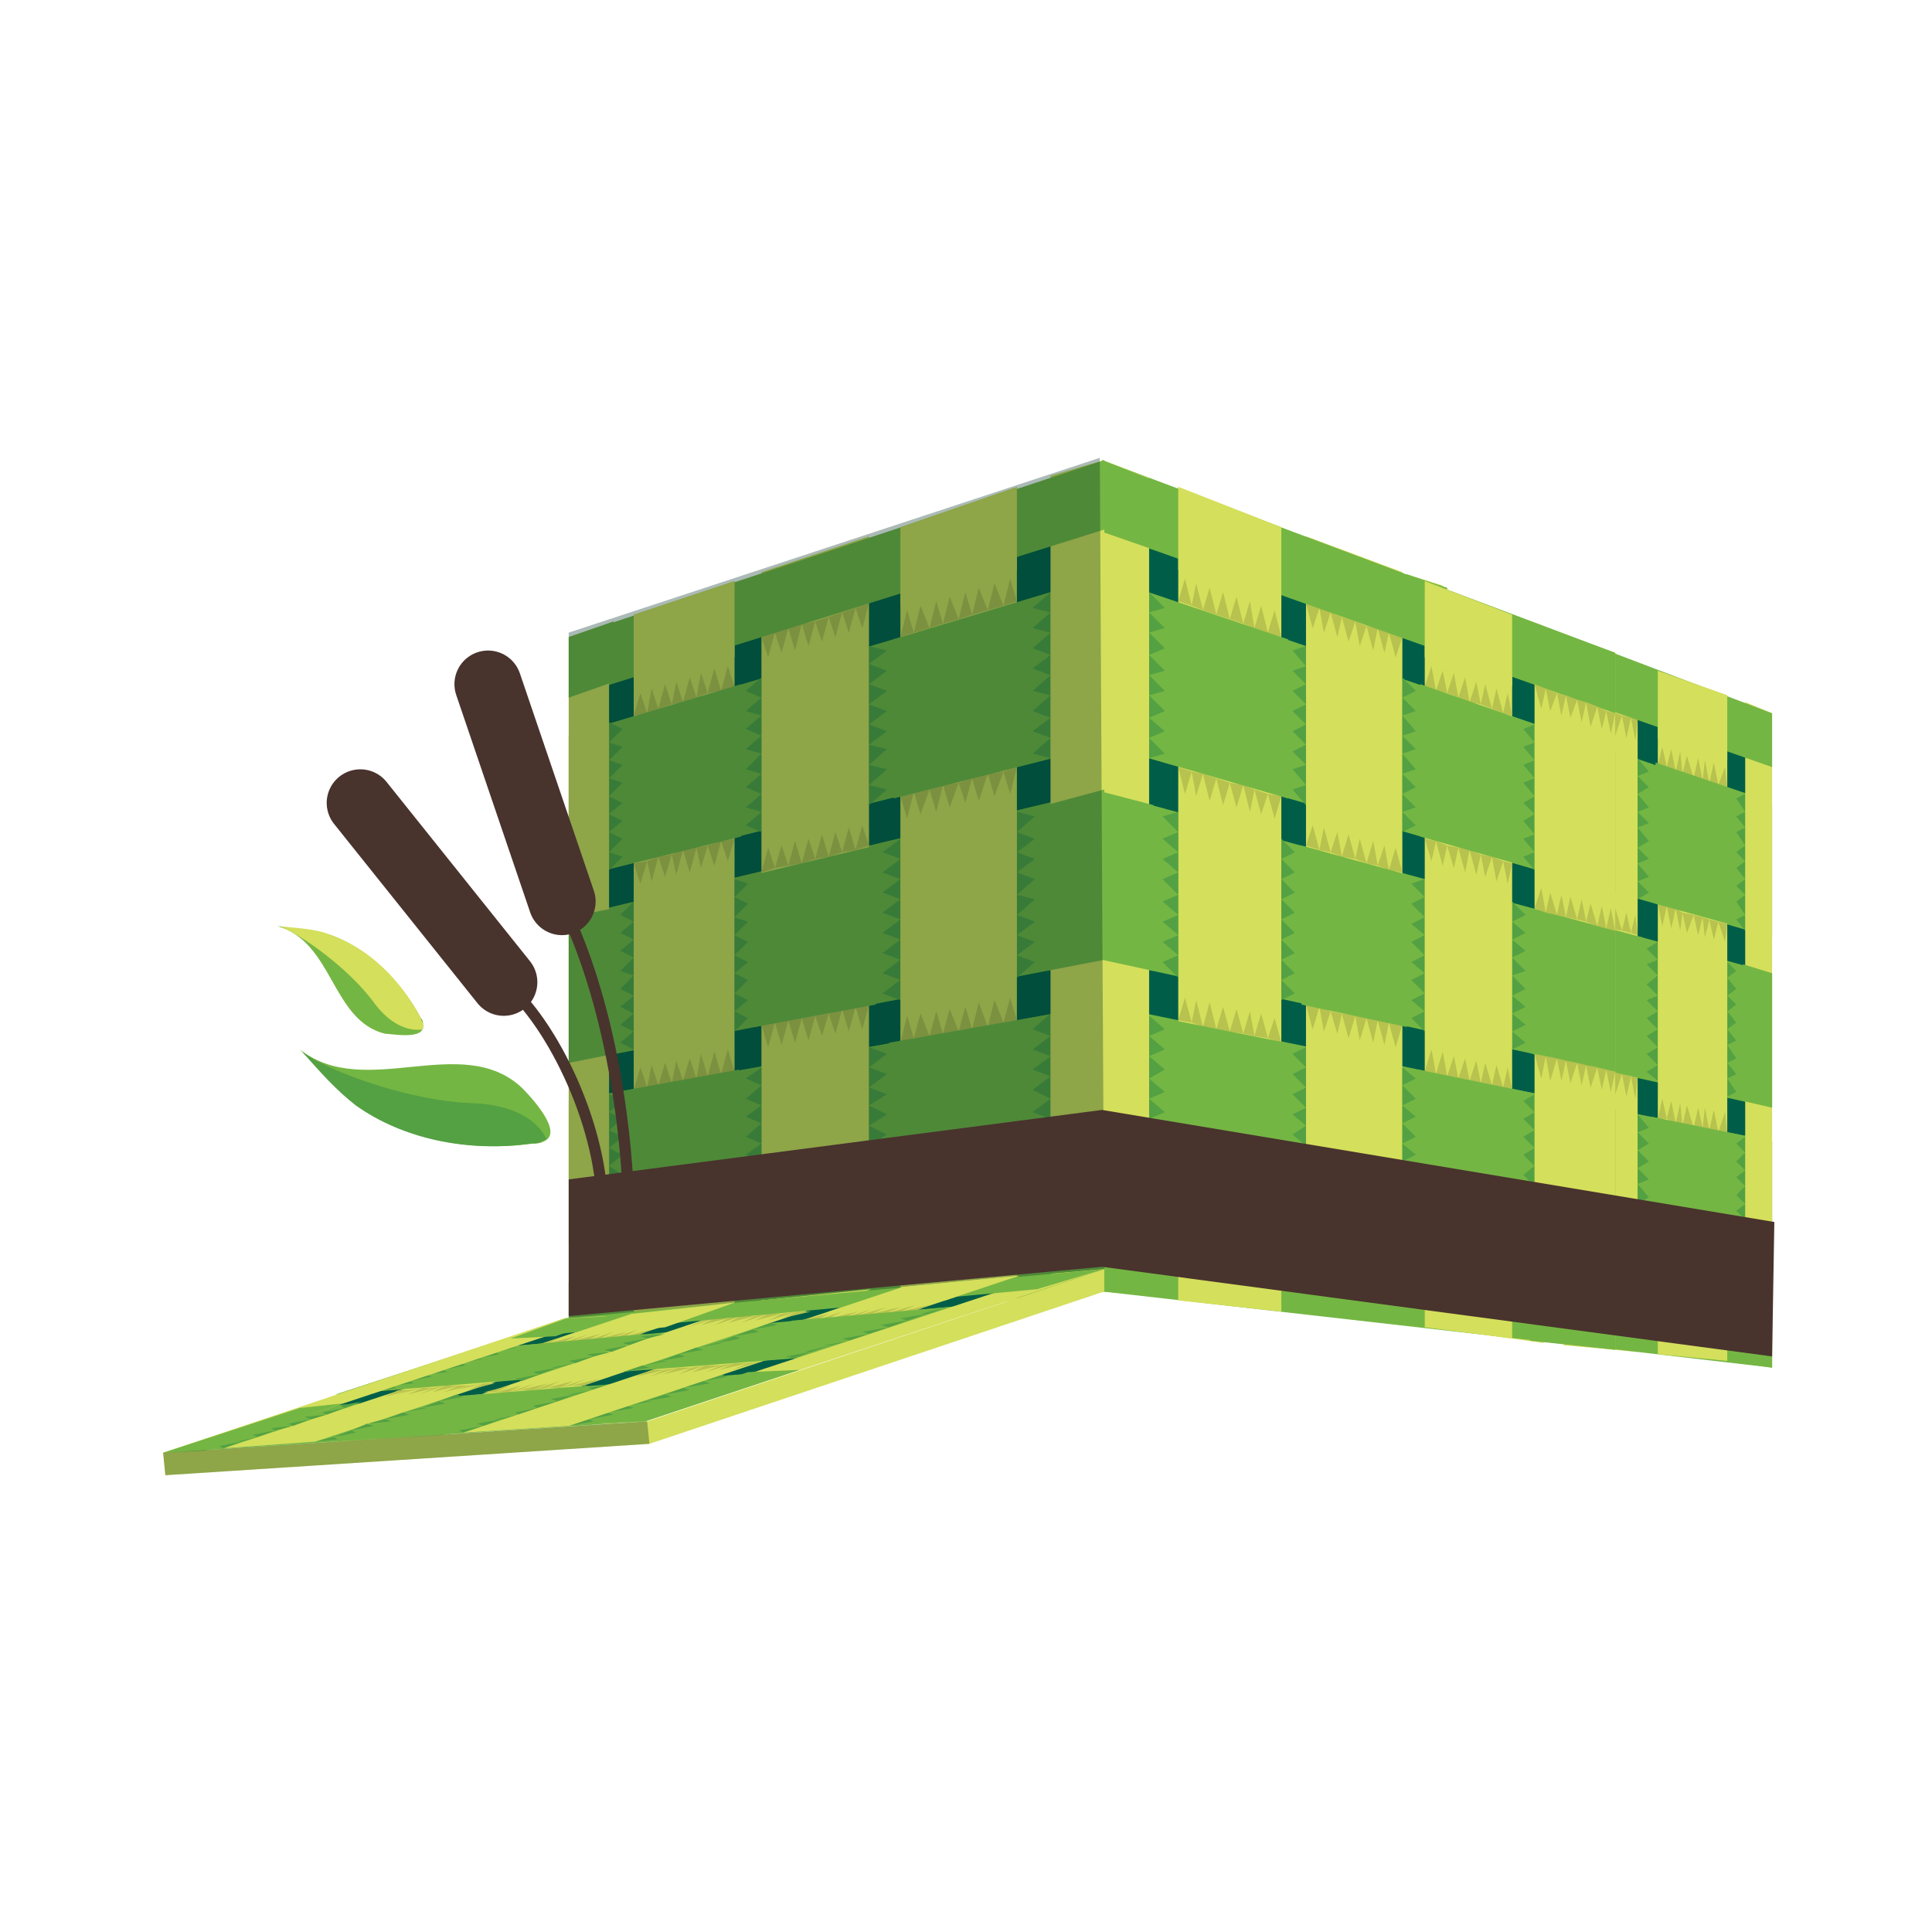 <svg enable-background="new 0 0 87.2 49.6" version="1.1" viewBox="0 0 192 192" xml:space="preserve" xmlns="http://www.w3.org/2000/svg" width="192" height="192"><g transform="rotate(0 3.14 2.18) translate(8.861 43.939) scale(2.227)"><style type="text/css"> .st0{fill:#74B643;} .st1{fill:#D4DF5B;} .st2{fill:#005E48;} .st3{fill:#B7C24F;} .st4{fill:#53A143;} .st5{opacity:0.33;fill:#002F24;enable-background:new ;} .st6{fill:none;stroke:#49332D;stroke-width:3;stroke-linecap:round;stroke-miterlimit:10;} .st7{fill:none;stroke:#49332D;stroke-width:0.5;stroke-linecap:round;stroke-miterlimit:10;} .st8{fill:#49332D;} .st9{fill:none;} </style><path class="st0" d="m10.8 22c1.6 0.6 3.1 2 4 3.7 0.1 0.1 0.1 0.2 0.1 0.3 0.1 0.7-1.4 0.4-1.7 0.4-2.4-0.6-2.3-4.1-4.8-4.8 0.9 0.1 1.7 0.2 2.4 0.4z"></path><path class="st1" d="m14.9 26c0-0.1-0.1-0.2-0.1-0.3-0.9-1.7-2.3-3.1-4-3.7-0.7-0.3-1.5-0.3-2.3-0.4 1 0.4 3.1 1.9 4.2 3.4s2.2 1.2 2.2 1.2"></path><polygon class="st2" points="74.6 13.5 74.6 40 59.8 38.1 59.8 8"></polygon><polygon class="st0" points="75.1 31.2 75.1 37.2 58.8 34.7 58.8 27.9"></polygon><polygon class="st0" points="75.1 16.2 75.1 22.1 58.8 17.4 58.8 10.6"></polygon><polygon class="st0" points="75.1 23.7 75.1 29.7 58.8 26.1 58.8 19.2"></polygon><polygon class="st1" points="65.8 8.6 69.1 9.9 69.1 40.6 65.8 40.3"></polygon><polygon class="st3" points="69 37.1 69.1 38 68.8 37.9"></polygon><polygon class="st3" points="68.6 37 68.8 37.9 68.4 37.8"></polygon><polygon class="st3" points="68.1 36.9 68.4 37.8 67.9 37.8"></polygon><polygon class="st3" points="67.7 36.9 67.9 37.8 67.5 37.7"></polygon><polygon class="st3" points="67.3 36.8 67.5 37.7 67.1 37.7"></polygon><polygon class="st3" points="66.9 36.8 67.1 37.7 66.7 37.6"></polygon><polygon class="st3" points="66.4 36.7 66.7 37.6 66.2 37.6"></polygon><polygon class="st3" points="66 36.7 66.2 37.6 65.8 37.5"></polygon><polygon class="st0" points="75.1 38.8 75.1 41.3 58.8 39.4 58.8 36.5"></polygon><polygon class="st4" points="73.5 29 73.1 29.2 73.1 28.4"></polygon><polygon class="st4" points="73.5 28.2 73.1 28.4 73.1 27.7"></polygon><polygon class="st4" points="73.5 27.5 73.1 27.7 73.1 26.9"></polygon><polygon class="st4" points="73.5 26.7 73.1 26.9 73.1 26.2"></polygon><polygon class="st4" points="73.5 25.9 73.1 26.2 73.1 25.4"></polygon><polygon class="st4" points="73.5 25.1 73.1 25.4 73.1 24.7"></polygon><polygon class="st4" points="73.5 24.4 73.1 24.7 73.1 23.9"></polygon><polygon class="st4" points="73.5 23.6 73.1 23.9 73.1 23.2"></polygon><polygon class="st4" points="69.5 22.6 70 22.3 70 23.1"></polygon><polygon class="st4" points="69.5 23.3 70 23.1 70 23.8"></polygon><polygon class="st4" points="69.5 24.2 70 23.8 70 24.7"></polygon><polygon class="st4" points="69.5 24.9 70 24.7 70 25.4"></polygon><polygon class="st4" points="69.5 25.7 70 25.4 70 26.2"></polygon><polygon class="st4" points="69.5 26.5 70 26.2 70 27"></polygon><polygon class="st4" points="69.5 27.3 70 27 70 27.8"></polygon><polygon class="st4" points="69.5 28.1 70 27.8 70 28.5"></polygon><polygon class="st1" points="70 10.2 73.1 11.3 73.1 41 70 40.7"></polygon><polygon class="st3" points="70.2 21.6 70 20.6 70.4 20.7"></polygon><polygon class="st3" points="70.6 21.7 70.4 20.7 70.8 20.8"></polygon><polygon class="st3" points="71 21.8 70.8 20.8 71.1 21"></polygon><polygon class="st3" points="71.3 21.9 71.1 21 71.6 21.1"></polygon><polygon class="st3" points="71.8 22 71.6 21.1 72 21.2"></polygon><polygon class="st3" points="72.1 22.1 72 21.2 72.3 21.3"></polygon><polygon class="st3" points="72.5 22.2 72.3 21.3 72.7 21.4"></polygon><polygon class="st3" points="73 22.3 72.7 21.4 73.1 21.5"></polygon><polygon class="st3" points="73 14.5 73.1 15.5 72.7 15.3"></polygon><polygon class="st3" points="72.5 14.3 72.7 15.3 72.3 15.2"></polygon><polygon class="st3" points="72.1 14.2 72.3 15.2 72 15.1"></polygon><polygon class="st3" points="71.8 14.1 72 15.1 71.6 15"></polygon><polygon class="st3" points="71.3 14 71.6 15 71.1 14.8"></polygon><polygon class="st3" points="71 13.8 71.1 14.8 70.8 14.7"></polygon><polygon class="st3" points="70.6 13.7 70.8 14.7 70.4 14.5"></polygon><polygon class="st3" points="70.2 13.6 70.4 14.5 70 14.4"></polygon><polygon class="st3" points="70.2 37.4 70 36.4 70.4 36.5"></polygon><polygon class="st3" points="70.6 37.4 70.4 36.5 70.8 36.5"></polygon><polygon class="st3" points="71 37.5 70.8 36.5 71.1 36.7"></polygon><polygon class="st3" points="71.3 37.5 71.1 36.7 71.6 36.7"></polygon><polygon class="st3" points="71.8 37.6 71.6 36.7 72 36.8"></polygon><polygon class="st3" points="72.1 37.7 72 36.8 72.3 36.8"></polygon><polygon class="st3" points="72.5 37.7 72.3 36.8 72.7 36.9"></polygon><polygon class="st3" points="73 37.8 72.7 36.9 73.1 36.9"></polygon><polygon class="st3" points="73 29.9 73.1 30.9 72.7 30.8"></polygon><polygon class="st3" points="72.5 29.8 72.7 30.8 72.3 30.7"></polygon><polygon class="st3" points="72.1 29.7 72.3 30.7 72 30.6"></polygon><polygon class="st3" points="71.8 29.7 72 30.6 71.6 30.6"></polygon><polygon class="st3" points="71.3 29.6 71.6 30.6 71.1 30.5"></polygon><polygon class="st3" points="71 29.5 71.1 30.5 70.8 30.4"></polygon><polygon class="st3" points="70.6 29.4 70.8 30.4 70.4 30.2"></polygon><polygon class="st3" points="70.2 29.3 70.4 30.2 70 30.2"></polygon><polygon class="st1" points="61.3 6.9 64.9 8.2 64.9 40.2 61.3 39.7"></polygon><polygon class="st3" points="61.5 36.1 61.3 35.2 61.8 35.3"></polygon><polygon class="st3" points="62.1 36.2 61.8 35.3 62.3 35.3"></polygon><polygon class="st3" points="62.5 36.3 62.3 35.3 62.7 35.4"></polygon><polygon class="st3" points="62.9 36.3 62.7 35.4 63.1 35.4"></polygon><polygon class="st3" points="63.3 36.4 63.1 35.4 63.6 35.5"></polygon><polygon class="st3" points="63.9 36.4 63.6 35.5 64.1 35.6"></polygon><polygon class="st3" points="64.3 36.5 64.1 35.6 64.5 35.6"></polygon><polygon class="st3" points="64.7 36.7 64.5 35.6 64.9 35.7"></polygon><polygon class="st3" points="64.7 28.2 64.9 29.2 64.5 29.1"></polygon><polygon class="st3" points="64.3 28.1 64.5 29.1 64.1 29"></polygon><polygon class="st3" points="63.9 28 64.1 29 63.6 28.9"></polygon><polygon class="st3" points="63.3 27.9 63.6 28.9 63.1 28.9"></polygon><polygon class="st3" points="62.9 27.8 63.1 28.9 62.7 28.8"></polygon><polygon class="st3" points="62.5 27.7 62.7 28.8 62.3 28.6"></polygon><polygon class="st3" points="62.1 27.6 62.3 28.6 61.8 28.5"></polygon><polygon class="st3" points="61.5 27.5 61.8 28.5 61.3 28.4"></polygon><polygon class="st3" points="61.5 19.2 61.3 18.2 61.8 18.3"></polygon><polygon class="st3" points="62.1 19.4 61.8 18.3 62.3 18.4"></polygon><polygon class="st3" points="62.5 19.5 62.3 18.4 62.7 18.5"></polygon><polygon class="st3" points="62.9 19.6 62.7 18.5 63.1 18.7"></polygon><polygon class="st3" points="63.3 19.7 63.1 18.7 63.6 18.8"></polygon><polygon class="st3" points="63.9 19.9 63.6 18.8 64.1 18.9"></polygon><polygon class="st3" points="64.3 20 64.1 18.9 64.5 19"></polygon><polygon class="st3" points="64.7 20.1 64.5 19 64.9 19.1"></polygon><polygon class="st3" points="64.7 11.7 64.9 12.6 64.5 12.5"></polygon><polygon class="st3" points="64.3 11.5 64.5 12.5 64.1 12.4"></polygon><polygon class="st3" points="63.9 11.3 64.1 12.4 63.6 12.2"></polygon><polygon class="st3" points="63.3 11.1 63.6 12.2 63.1 12.1"></polygon><polygon class="st3" points="62.9 11 63.1 12.1 62.7 11.9"></polygon><polygon class="st3" points="62.5 10.9 62.7 11.9 62.3 11.8"></polygon><polygon class="st3" points="62.1 10.7 62.3 11.8 61.8 11.6"></polygon><polygon class="st3" points="61.5 10.6 61.8 11.6 61.3 11.5"></polygon><polygon class="st4" points="65.5 27.1 64.9 27.5 64.9 26.6"></polygon><polygon class="st4" points="65.5 26.3 64.9 26.6 64.9 25.8"></polygon><polygon class="st4" points="65.5 25.5 64.9 25.8 64.9 25"></polygon><polygon class="st4" points="65.5 24.7 64.9 25 64.9 24.2"></polygon><polygon class="st4" points="65.5 23.9 64.9 24.2 64.9 23.4"></polygon><polygon class="st4" points="65.5 23.1 64.9 23.4 64.9 22.6"></polygon><polygon class="st4" points="65.5 22.2 64.9 22.6 64.9 21.7"></polygon><polygon class="st4" points="65.5 21.5 64.9 21.7 64.9 21"></polygon><polygon class="st4" points="60.8 20.2 61.3 19.9 61.3 20.7"></polygon><polygon class="st4" points="60.8 21.1 61.3 20.7 61.3 21.6"></polygon><polygon class="st4" points="60.8 21.9 61.3 21.6 61.3 22.5"></polygon><polygon class="st4" points="60.8 22.8 61.3 22.5 61.3 23.3"></polygon><polygon class="st4" points="60.8 23.6 61.3 23.3 61.3 24.2"></polygon><polygon class="st4" points="60.8 24.5 61.3 24.2 61.3 25"></polygon><polygon class="st4" points="60.8 25.2 61.3 25 61.3 25.9"></polygon><polygon class="st4" points="60.8 26.1 61.3 25.9 61.3 26.6"></polygon><polygon class="st4" points="69.6 36 69.1 36.3 69.1 35.6"></polygon><polygon class="st4" points="69.6 35.3 69.1 35.6 69.1 34.7"></polygon><polygon class="st4" points="69.6 34.4 69.1 34.7 69.1 34"></polygon><polygon class="st4" points="69.6 33.7 69.1 34 69.1 33.1"></polygon><polygon class="st4" points="69.6 32.9 69.1 33.1 69.1 32.4"></polygon><polygon class="st4" points="69.6 32.1 69.1 32.4 69.1 31.6"></polygon><polygon class="st4" points="69.6 31.3 69.1 31.6 69.1 30.8"></polygon><polygon class="st4" points="69.6 30.6 69.1 30.8 69.1 30"></polygon><polygon class="st4" points="65.4 29.6 65.8 29.4 65.8 30.1"></polygon><polygon class="st4" points="65.4 30.5 65.8 30.1 65.8 31"></polygon><polygon class="st4" points="65.4 31.3 65.8 31 65.8 31.7"></polygon><polygon class="st4" points="65.4 32.1 65.8 31.7 65.8 32.6"></polygon><polygon class="st4" points="65.4 32.9 65.8 32.6 65.8 33.4"></polygon><polygon class="st4" points="65.4 33.8 65.8 33.4 65.8 34.2"></polygon><polygon class="st4" points="65.4 34.5 65.8 34.2 65.8 35.1"></polygon><polygon class="st4" points="65.4 35.4 65.8 35.1 65.8 35.8"></polygon><polygon class="st4" points="69.6 20.1 69.1 20.4 69.1 19.6"></polygon><polygon class="st4" points="69.6 19.4 69.1 19.6 69.1 18.8"></polygon><polygon class="st4" points="69.6 18.6 69.1 18.8 69.1 18.1"></polygon><polygon class="st4" points="69.6 17.8 69.1 18.1 69.1 17.2"></polygon><polygon class="st4" points="69.6 17 69.1 17.2 69.1 16.5"></polygon><polygon class="st4" points="69.6 16.3 69.1 16.5 69.1 15.7"></polygon><polygon class="st4" points="69.6 15.4 69.1 15.7 69.1 14.9"></polygon><polygon class="st4" points="69.6 14.7 69.1 14.9 69.1 14.1"></polygon><polygon class="st4" points="65.4 13.2 65.8 12.9 65.8 13.8"></polygon><polygon class="st4" points="65.4 14 65.8 13.8 65.8 14.5"></polygon><polygon class="st4" points="65.4 14.9 65.8 14.5 65.8 15.4"></polygon><polygon class="st4" points="65.4 15.6 65.8 15.4 65.8 16.3"></polygon><polygon class="st4" points="65.4 16.5 65.8 16.3 65.8 17"></polygon><polygon class="st4" points="65.4 17.3 65.8 17 65.8 17.9"></polygon><polygon class="st4" points="65.4 18.1 65.8 17.9 65.8 18.6"></polygon><polygon class="st4" points="65.4 18.9 65.8 18.6 65.8 19.5"></polygon><polygon class="st0" points="74.6 15.9 74.6 21.9 69.9 20.6 69.9 14.3"></polygon><polygon class="st3" points="66 28.6 65.8 27.7 66.2 27.7"></polygon><polygon class="st3" points="66.4 28.8 66.2 27.7 66.7 27.8"></polygon><polygon class="st3" points="66.9 28.9 66.7 27.8 67.1 27.9"></polygon><polygon class="st3" points="67.3 28.9 67.1 27.9 67.5 28"></polygon><polygon class="st3" points="67.7 29 67.5 28 67.9 28.1"></polygon><polygon class="st3" points="68.1 29.1 67.9 28.1 68.4 28.2"></polygon><polygon class="st3" points="68.6 29.2 68.4 28.2 68.8 28.3"></polygon><polygon class="st3" points="69 29.3 68.8 28.3 69.1 28.3"></polygon><polygon class="st3" points="69 21.1 69.1 22 68.8 21.9"></polygon><polygon class="st3" points="68.6 21 68.8 21.9 68.4 21.8"></polygon><polygon class="st3" points="68.1 20.8 68.4 21.8 67.9 21.7"></polygon><polygon class="st3" points="67.7 20.7 67.9 21.7 67.5 21.6"></polygon><polygon class="st3" points="67.3 20.6 67.5 21.6 67.1 21.5"></polygon><polygon class="st3" points="66.9 20.5 67.1 21.5 66.7 21.4"></polygon><polygon class="st3" points="66.4 20.4 66.7 21.4 66.2 21.3"></polygon><polygon class="st3" points="66 20.3 66.2 21.3 65.8 21.2"></polygon><polygon class="st0" points="69.3 22.1 69.3 28.4 65.6 27.6 65.6 21.1"></polygon><polygon class="st0" points="75.1 31.2 75.1 37.2 69.7 36.4 69.7 30.1"></polygon><polygon class="st0" points="65.2 29.2 65.2 35.7 59.7 34.9 59.7 28.1"></polygon><polygon class="st4" points="73.5 31.3 73.9 31 73.9 31.7"></polygon><polygon class="st4" points="73.5 32.1 73.9 31.7 73.9 32.5"></polygon><polygon class="st4" points="73.5 32.8 73.9 32.5 73.9 33.2"></polygon><polygon class="st4" points="73.5 33.6 73.9 33.2 73.9 34"></polygon><polygon class="st4" points="73.5 34.3 73.9 34 73.9 34.7"></polygon><polygon class="st4" points="73.5 35.1 73.9 34.7 73.9 35.5"></polygon><polygon class="st4" points="73.5 35.8 73.9 35.5 73.9 36.3"></polygon><polygon class="st4" points="73.5 36.5 73.9 36.3 73.9 37.1"></polygon><polygon class="st4" points="73.5 15.9 73.9 15.7 73.9 16.5"></polygon><polygon class="st4" points="73.5 16.7 73.9 16.5 73.9 17.2"></polygon><polygon class="st4" points="73.5 17.4 73.9 17.2 73.9 18"></polygon><polygon class="st4" points="73.5 18.3 73.9 18 73.9 18.7"></polygon><polygon class="st4" points="73.5 19 73.9 18.7 73.9 19.5"></polygon><polygon class="st4" points="73.5 19.8 73.9 19.5 73.9 20.2"></polygon><polygon class="st4" points="73.5 20.5 73.9 20.2 73.9 21.1"></polygon><polygon class="st4" points="73.5 21.3 73.9 21.1 73.9 21.8"></polygon><polygon class="st1" points="73.9 11.6 75.1 12.1 75.1 41.3 73.9 41.1"></polygon><polygon class="st0" points="75.1 23.7 75.1 29.7 73.8 29.4 73.8 23.3"></polygon><polygon class="st3" points="66 12.3 65.8 11.2 66.2 11.5"></polygon><polygon class="st3" points="66.4 12.4 66.2 11.5 66.7 11.6"></polygon><polygon class="st3" points="66.9 12.6 66.7 11.6 67.1 11.8"></polygon><polygon class="st3" points="67.3 12.7 67.1 11.8 67.5 11.9"></polygon><polygon class="st3" points="67.7 12.8 67.5 11.9 67.9 12"></polygon><polygon class="st3" points="68.1 13.1 67.9 12 68.4 12.2"></polygon><polygon class="st3" points="68.6 13.2 68.4 12.2 68.8 12.3"></polygon><polygon class="st3" points="69 13.3 68.8 12.3 69.1 12.4"></polygon><polygon class="st0" points="75.1 12.1 75.1 14.5 58.8 8.8 58.8 5.9"></polygon><polygon class="st1" points="70 10.2 73.1 11.3 73.1 14.2 70 13.2"></polygon><polygon class="st4" points="60.9 17.6 60.4 17.9 60.4 17"></polygon><polygon class="st4" points="60.9 16.8 60.4 17 60.4 16.2"></polygon><polygon class="st4" points="60.9 15.9 60.4 16.2 60.4 15.3"></polygon><polygon class="st4" points="60.9 15.1 60.4 15.3 60.4 14.5"></polygon><polygon class="st4" points="60.9 14.2 60.4 14.5 60.4 13.7"></polygon><polygon class="st4" points="60.9 13.4 60.4 13.7 60.4 12.8"></polygon><polygon class="st4" points="60.9 12.5 60.4 12.8 60.4 12"></polygon><polygon class="st4" points="60.9 11.8 60.4 12 60.4 11.1"></polygon><polygon class="st4" points="60.9 34.6 60.4 35.1 60.4 34.2"></polygon><polygon class="st4" points="60.9 33.8 60.4 34.2 60.4 33.3"></polygon><polygon class="st4" points="60.9 33 60.4 33.3 60.4 32.5"></polygon><polygon class="st4" points="60.9 32.2 60.4 32.5 60.4 31.6"></polygon><polygon class="st4" points="60.9 31.3 60.4 31.6 60.4 30.8"></polygon><polygon class="st4" points="60.9 30.5 60.4 30.8 60.4 29.9"></polygon><polygon class="st4" points="60.9 29.6 60.4 29.9 60.4 29.1"></polygon><polygon class="st4" points="60.9 28.8 60.4 29.1 60.4 28.2"></polygon><polygon class="st1" points="58.8 5.9 60.4 6.4 60.4 39.6 58.8 39.4"></polygon><polygon class="st0" points="60.6 19.8 60.6 26.5 58.8 26.1 58.8 19.2"></polygon><polygon class="st0" points="60.6 36.9 60.6 39.6 58.8 39.4 58.8 36.5"></polygon><polygon class="st0" points="60.6 6.5 60.6 9.4 58.8 8.8 58.8 5.9"></polygon><polygon class="st0" points="75.1 38.8 75.1 41.3 73.7 41.1 73.7 38.6"></polygon><polygon class="st2" points="65.4 10.2 65.4 38.8 46.5 36.5 46.5 3.3"></polygon><polygon class="st0" points="68.1 29.8 68.1 36.2 45.2 32.7 45.2 25.1"></polygon><polygon class="st0" points="68.1 13.8 68.1 20.1 45.2 13.5 45.2 6"></polygon><polygon class="st0" points="68.1 21.8 68.1 28.1 45.2 23.1 45.2 15.6"></polygon><polygon class="st1" points="54.3 4.2 58.6 5.8 58.6 39.4 54.3 38.9"></polygon><polygon class="st3" points="58.3 35.5 58.6 36.5 58 36.5"></polygon><polygon class="st3" points="57.8 35.4 58 36.5 57.5 36.4"></polygon><polygon class="st3" points="57.3 35.3 57.5 36.4 57 36.3"></polygon><polygon class="st3" points="56.7 35.3 57 36.3 56.5 36.2"></polygon><polygon class="st3" points="56.2 35.2 56.5 36.2 55.9 36.2"></polygon><polygon class="st3" points="55.7 35.1 55.9 36.2 55.4 36.1"></polygon><polygon class="st3" points="55.1 35 55.4 36.1 54.9 36"></polygon><polygon class="st3" points="54.6 35 54.9 36 54.3 36"></polygon><polygon class="st0" points="68.1 37.8 68.1 40.5 45.2 37.9 45.2 34.7"></polygon><polygon class="st4" points="64.1 26.8 63.5 27.1 63.5 26.3"></polygon><polygon class="st4" points="64.1 26 63.5 26.3 63.5 25.5"></polygon><polygon class="st4" points="64.1 25.2 63.5 25.5 63.5 24.7"></polygon><polygon class="st4" points="64.1 24.4 63.5 24.7 63.5 23.8"></polygon><polygon class="st4" points="64.1 23.6 63.5 23.8 63.5 23"></polygon><polygon class="st4" points="64.1 22.7 63.5 23 63.5 22.2"></polygon><polygon class="st4" points="64.1 21.9 63.5 22.2 63.5 21.4"></polygon><polygon class="st4" points="64.1 21.1 63.5 21.4 63.5 20.5"></polygon><polygon class="st4" points="59 19.7 59.6 19.5 59.6 20.3"></polygon><polygon class="st4" points="59 20.6 59.6 20.3 59.6 21.2"></polygon><polygon class="st4" points="59 21.5 59.6 21.2 59.6 22"></polygon><polygon class="st4" points="59 22.3 59.6 22 59.6 22.9"></polygon><polygon class="st4" points="59 23.2 59.6 22.9 59.6 23.7"></polygon><polygon class="st4" points="59 24 59.6 23.7 59.6 24.6"></polygon><polygon class="st4" points="59 24.9 59.6 24.6 59.6 25.4"></polygon><polygon class="st4" points="59 25.7 59.6 25.4 59.6 26.3"></polygon><polygon class="st1" points="59.6 6.2 63.5 7.7 63.5 40 59.6 39.5"></polygon><polygon class="st3" points="59.9 18.7 59.6 17.7 60.1 17.8"></polygon><polygon class="st3" points="60.4 18.9 60.1 17.8 60.6 18"></polygon><polygon class="st3" points="60.9 19 60.6 18 61.1 18.1"></polygon><polygon class="st3" points="61.4 19.2 61.1 18.1 61.6 18.2"></polygon><polygon class="st3" points="61.9 19.3 61.6 18.2 62.1 18.4"></polygon><polygon class="st3" points="62.3 19.4 62.1 18.4 62.6 18.5"></polygon><polygon class="st3" points="62.8 19.6 62.6 18.5 63.1 18.7"></polygon><polygon class="st3" points="63.3 19.7 63.1 18.7 63.5 18.8"></polygon><polygon class="st3" points="63.3 11.2 63.5 12.2 63.1 12.1"></polygon><polygon class="st3" points="62.8 11 63.1 12.1 62.6 11.9"></polygon><polygon class="st3" points="62.3 10.8 62.6 11.9 62.1 11.7"></polygon><polygon class="st3" points="61.9 10.7 62.1 11.7 61.6 11.6"></polygon><polygon class="st3" points="61.4 10.5 61.6 11.6 61.1 11.4"></polygon><polygon class="st3" points="60.9 10.3 61.1 11.4 60.6 11.2"></polygon><polygon class="st3" points="60.4 10.2 60.6 11.2 60.1 11.1"></polygon><polygon class="st3" points="59.9 10 60.1 11.1 59.6 10.9"></polygon><polygon class="st3" points="59.9 35.9 59.6 34.9 60.1 34.9"></polygon><polygon class="st3" points="60.4 36 60.1 34.9 60.6 35"></polygon><polygon class="st3" points="60.9 36 60.6 35 61.1 35.1"></polygon><polygon class="st3" points="61.4 36.1 61.1 35.1 61.6 35.2"></polygon><polygon class="st3" points="61.9 36.2 61.6 35.2 62.1 35.2"></polygon><polygon class="st3" points="62.3 36.3 62.1 35.2 62.6 35.3"></polygon><polygon class="st3" points="62.8 36.3 62.6 35.3 63.1 35.4"></polygon><polygon class="st3" points="63.3 36.4 63.1 35.4 63.5 35.5"></polygon><polygon class="st3" points="63.3 27.9 63.5 28.9 63.1 28.8"></polygon><polygon class="st3" points="62.8 27.8 63.1 28.8 62.6 28.7"></polygon><polygon class="st3" points="62.3 27.7 62.6 28.7 62.1 28.6"></polygon><polygon class="st3" points="61.9 27.6 62.1 28.6 61.6 28.5"></polygon><polygon class="st3" points="61.4 27.5 61.6 28.5 61.1 28.4"></polygon><polygon class="st3" points="60.9 27.4 61.1 28.4 60.6 28.3"></polygon><polygon class="st3" points="60.4 27.2 60.6 28.3 60.1 28.2"></polygon><polygon class="st3" points="59.9 27.1 60.1 28.2 59.6 28.1"></polygon><polygon class="st1" points="48.6 2 53.2 3.8 53.2 38.8 48.6 38.3"></polygon><polygon class="st3" points="48.9 34.3 48.6 33.2 49.2 33.3"></polygon><polygon class="st3" points="49.4 34.4 49.2 33.3 49.7 33.4"></polygon><polygon class="st3" points="50 34.5 49.7 33.4 50.3 33.5"></polygon><polygon class="st3" points="50.6 34.6 50.3 33.5 50.9 33.6"></polygon><polygon class="st3" points="51.2 34.7 50.9 33.6 51.5 33.6"></polygon><polygon class="st3" points="51.8 34.7 51.5 33.6 52 33.7"></polygon><polygon class="st3" points="52.3 34.8 52 33.7 52.6 33.8"></polygon><polygon class="st3" points="52.9 34.9 52.6 33.8 53.2 33.9"></polygon><polygon class="st3" points="52.9 25.7 53.2 26.8 52.6 26.6"></polygon><polygon class="st3" points="52.3 25.5 52.6 26.6 52 26.5"></polygon><polygon class="st3" points="51.8 25.4 52 26.5 51.5 26.4"></polygon><polygon class="st3" points="51.2 25.3 51.5 26.4 50.9 26.3"></polygon><polygon class="st3" points="50.6 25.2 50.9 26.3 50.3 26.2"></polygon><polygon class="st3" points="50 25 50.3 26.2 49.7 26.1"></polygon><polygon class="st3" points="49.4 24.9 49.7 26.1 49.2 25.9"></polygon><polygon class="st3" points="48.9 24.8 49.2 25.9 48.6 25.8"></polygon><polygon class="st3" points="48.9 15.7 48.6 14.5 49.2 14.7"></polygon><polygon class="st3" points="49.4 15.8 49.2 14.7 49.7 14.8"></polygon><polygon class="st3" points="50 16 49.7 14.8 50.3 15"></polygon><polygon class="st3" points="50.6 16.2 50.3 15 50.9 15.2"></polygon><polygon class="st3" points="51.2 16.3 50.9 15.2 51.5 15.3"></polygon><polygon class="st3" points="51.8 16.5 51.5 15.3 52 15.5"></polygon><polygon class="st3" points="52.3 16.6 52 15.5 52.6 15.7"></polygon><polygon class="st3" points="52.9 16.8 52.6 15.7 53.2 15.8"></polygon><polygon class="st3" points="52.9 7.5 53.2 8.7 52.6 8.5"></polygon><polygon class="st3" points="52.3 7.3 52.6 8.5 52 8.3"></polygon><polygon class="st3" points="51.8 7.1 52 8.3 51.5 8.1"></polygon><polygon class="st3" points="51.2 6.9 51.5 8.1 50.9 7.9"></polygon><polygon class="st3" points="50.6 6.7 50.9 7.9 50.3 7.7"></polygon><polygon class="st3" points="50 6.5 50.3 7.7 49.7 7.5"></polygon><polygon class="st3" points="49.4 6.3 49.7 7.5 49.2 7.3"></polygon><polygon class="st3" points="48.9 6.1 49.2 7.3 48.6 7.1"></polygon><polygon class="st4" points="53.8 24.6 53.2 24.9 53.2 24"></polygon><polygon class="st4" points="53.8 23.7 53.2 24 53.2 23.1"></polygon><polygon class="st4" points="53.8 22.8 53.2 23.1 53.2 22.2"></polygon><polygon class="st4" points="53.8 21.9 53.2 22.2 53.2 21.3"></polygon><polygon class="st4" points="53.8 21 53.2 21.3 53.2 20.4"></polygon><polygon class="st4" points="53.8 20.1 53.2 20.4 53.2 19.5"></polygon><polygon class="st4" points="53.8 19.2 53.2 19.5 53.2 18.6"></polygon><polygon class="st4" points="53.8 18.3 53.2 18.6 53.2 17.7"></polygon><polygon class="st4" points="47.9 16.7 48.6 16.5 48.6 17.4"></polygon><polygon class="st4" points="47.9 17.7 48.6 17.4 48.6 18.3"></polygon><polygon class="st4" points="47.9 18.6 48.6 18.3 48.6 19.2"></polygon><polygon class="st4" points="47.9 19.5 48.6 19.2 48.6 20.2"></polygon><polygon class="st4" points="47.9 20.5 48.6 20.2 48.6 21.1"></polygon><polygon class="st4" points="47.9 21.4 48.6 21.1 48.6 22"></polygon><polygon class="st4" points="47.9 22.3 48.6 22 48.6 22.9"></polygon><polygon class="st4" points="47.9 23.2 48.6 22.9 48.6 23.9"></polygon><polygon class="st4" points="59.2 34.4 58.6 34.7 58.6 33.9"></polygon><polygon class="st4" points="59.2 33.5 58.6 33.9 58.6 33"></polygon><polygon class="st4" points="59.2 32.7 58.6 33 58.6 32.1"></polygon><polygon class="st4" points="59.2 31.8 58.6 32.1 58.6 31.3"></polygon><polygon class="st4" points="59.2 31 58.6 31.3 58.6 30.4"></polygon><polygon class="st4" points="59.2 30.1 58.6 30.4 58.6 29.6"></polygon><polygon class="st4" points="59.2 29.3 58.6 29.6 58.6 28.7"></polygon><polygon class="st4" points="59.2 28.4 58.6 28.7 58.6 27.9"></polygon><polygon class="st4" points="53.7 27.3 54.3 27 54.3 27.9"></polygon><polygon class="st4" points="53.7 28.2 54.3 27.9 54.3 28.8"></polygon><polygon class="st4" points="53.7 29.1 54.3 28.8 54.3 29.7"></polygon><polygon class="st4" points="53.7 30 54.3 29.7 54.3 30.5"></polygon><polygon class="st4" points="53.7 30.9 54.3 30.5 54.3 31.4"></polygon><polygon class="st4" points="53.7 31.8 54.3 31.4 54.3 32.3"></polygon><polygon class="st4" points="53.7 32.7 54.3 32.3 54.3 33.2"></polygon><polygon class="st4" points="53.7 33.5 54.3 33.2 54.3 34.1"></polygon><polygon class="st4" points="59.2 17.1 58.6 17.4 58.6 16.5"></polygon><polygon class="st4" points="59.2 16.3 58.6 16.5 58.6 15.7"></polygon><polygon class="st4" points="59.2 15.4 58.6 15.7 58.6 14.8"></polygon><polygon class="st4" points="59.2 14.6 58.6 14.8 58.6 13.9"></polygon><polygon class="st4" points="59.2 13.7 58.6 13.9 58.6 13.1"></polygon><polygon class="st4" points="59.2 12.9 58.6 13.1 58.6 12.2"></polygon><polygon class="st4" points="59.2 12 58.6 12.2 58.6 11.4"></polygon><polygon class="st4" points="59.2 11.1 58.6 11.4 58.6 10.5"></polygon><polygon class="st4" points="53.7 9.3 54.3 9.1 54.3 10"></polygon><polygon class="st4" points="53.7 10.2 54.3 10 54.3 10.8"></polygon><polygon class="st4" points="53.7 11.1 54.3 10.8 54.3 11.7"></polygon><polygon class="st4" points="53.7 12 54.3 11.7 54.3 12.6"></polygon><polygon class="st4" points="53.7 12.9 54.3 12.6 54.3 13.5"></polygon><polygon class="st4" points="53.7 13.8 54.3 13.5 54.3 14.4"></polygon><polygon class="st4" points="53.7 14.6 54.3 14.4 54.3 15.3"></polygon><polygon class="st4" points="53.7 15.5 54.3 15.3 54.3 16.2"></polygon><polygon class="st0" points="53.5 8.8 53.5 15.9 45.2 13.5 45.2 6"></polygon><polygon class="st0" points="65.4 12.9 65.4 19.3 59.4 17.6 59.4 10.8"></polygon><polygon class="st3" points="54.6 26.2 54.3 25.1 54.9 25.2"></polygon><polygon class="st3" points="55.1 26.3 54.9 25.2 55.4 25.4"></polygon><polygon class="st3" points="55.7 26.4 55.4 25.4 55.9 25.5"></polygon><polygon class="st3" points="56.2 26.6 55.9 25.5 56.5 25.6"></polygon><polygon class="st3" points="56.7 26.7 56.5 25.6 57 25.7"></polygon><polygon class="st3" points="57.3 26.8 57 25.7 57.5 25.8"></polygon><polygon class="st3" points="57.8 26.9 57.5 25.8 58 25.9"></polygon><polygon class="st3" points="58.3 27 58 25.9 58.6 26"></polygon><polygon class="st3" points="58.3 18.1 58.6 19.2 58 19.1"></polygon><polygon class="st3" points="57.8 18 58 19.1 57.5 18.9"></polygon><polygon class="st3" points="57.3 17.8 57.5 18.9 57 18.8"></polygon><polygon class="st3" points="56.7 17.7 57 18.8 56.5 18.6"></polygon><polygon class="st3" points="56.2 17.5 56.5 18.6 55.9 18.5"></polygon><polygon class="st3" points="55.7 17.4 55.9 18.5 55.4 18.3"></polygon><polygon class="st3" points="55.1 17.2 55.4 18.3 54.9 18.2"></polygon><polygon class="st3" points="54.6 17.1 54.9 18.2 54.3 18"></polygon><polygon class="st0" points="58.8 19.3 58.8 26.1 54.1 25.1 54.1 18"></polygon><polygon class="st0" points="68.1 29.8 68.1 36.2 59.3 34.8 59.3 28"></polygon><polygon class="st0" points="53.4 26.8 53.4 33.9 46.4 32.9 46.4 25.4"></polygon><polygon class="st4" points="64 29.4 64.5 29.1 64.5 29.9"></polygon><polygon class="st4" points="64 30.2 64.5 29.9 64.5 30.7"></polygon><polygon class="st4" points="64 31 64.5 30.7 64.5 31.5"></polygon><polygon class="st4" points="64 31.8 64.5 31.5 64.5 32.3"></polygon><polygon class="st4" points="64 32.7 64.5 32.3 64.5 33.2"></polygon><polygon class="st4" points="64 33.5 64.5 33.2 64.5 34"></polygon><polygon class="st4" points="64 34.3 64.5 34 64.5 34.8"></polygon><polygon class="st4" points="64 35.1 64.5 34.8 64.5 35.6"></polygon><polygon class="st4" points="64 12.8 64.5 12.6 64.5 13.4"></polygon><polygon class="st4" points="64 13.6 64.5 13.4 64.5 14.2"></polygon><polygon class="st4" points="64 14.4 64.5 14.2 64.5 15"></polygon><polygon class="st4" points="64 15.2 64.5 15 64.5 15.8"></polygon><polygon class="st4" points="64 16.1 64.5 15.8 64.5 16.6"></polygon><polygon class="st4" points="64 16.9 64.5 16.6 64.5 17.5"></polygon><polygon class="st4" points="64 17.7 64.5 17.5 64.5 18.3"></polygon><polygon class="st4" points="64 18.5 64.5 18.3 64.5 19.1"></polygon><polygon class="st1" points="64.5 8.1 68.1 9.4 68.1 40.5 64.5 40.1"></polygon><polygon class="st0" points="68.1 21.8 68.1 28.1 64.4 27.3 64.4 20.8"></polygon><polygon class="st3" points="54.6 8.3 54.3 7.2 54.9 7.4"></polygon><polygon class="st3" points="55.1 8.5 54.9 7.4 55.4 7.6"></polygon><polygon class="st3" points="55.7 8.7 55.4 7.6 55.9 7.8"></polygon><polygon class="st3" points="56.2 8.9 55.9 7.8 56.5 8"></polygon><polygon class="st3" points="56.7 9.1 56.5 8 57 8.2"></polygon><polygon class="st3" points="57.3 9.3 57 8.2 57.5 8.3"></polygon><polygon class="st3" points="57.8 9.4 57.5 8.3 58 8.5"></polygon><polygon class="st3" points="58.3 9.6 58 8.5 58.6 8.7"></polygon><polygon class="st0" points="68.1 9.4 68.1 12.1 45.2 4 45.2 0.8"></polygon><polygon class="st1" points="59.6 6.2 63.5 7.7 63.5 10.9 59.6 9.6"></polygon><polygon class="st1" points="48.6 2 53.2 3.8 53.2 7.3 48.6 5.7"></polygon><polygon class="st4" points="48 13.9 47.3 14.1 47.3 13.2"></polygon><polygon class="st4" points="48 12.9 47.3 13.2 47.3 12.3"></polygon><polygon class="st4" points="48 12 47.3 12.3 47.3 11.3"></polygon><polygon class="st4" points="48 11.1 47.3 11.3 47.3 10.4"></polygon><polygon class="st4" points="48 10.2 47.3 10.4 47.3 9.5"></polygon><polygon class="st4" points="48 9.2 47.3 9.5 47.3 8.5"></polygon><polygon class="st4" points="48 8.3 47.3 8.5 47.3 7.6"></polygon><polygon class="st4" points="48 7.4 47.3 7.6 47.3 6.7"></polygon><polygon class="st4" points="48 32.7 47.3 33 47.3 32.1"></polygon><polygon class="st4" points="48 31.7 47.3 32.1 47.3 31.2"></polygon><polygon class="st4" points="48 30.8 47.3 31.2 47.3 30.2"></polygon><polygon class="st4" points="48 29.9 47.3 30.2 47.3 29.3"></polygon><polygon class="st4" points="48 29 47.3 29.3 47.3 28.4"></polygon><polygon class="st4" points="48 28 47.3 28.4 47.3 27.4"></polygon><polygon class="st4" points="48 27.1 47.3 27.4 47.3 26.5"></polygon><polygon class="st4" points="48 26.2 47.3 26.5 47.3 25.6"></polygon><polygon class="st1" points="45.2 0.8 47.3 1.6 47.3 37.9 45.2 37.9"></polygon><polygon class="st0" points="47.5 16.2 47.5 23.6 45.2 23.1 45.2 15.6"></polygon><polygon class="st0" points="47.5 35 47.5 38.1 45.2 37.9 45.2 34.7"></polygon><polygon class="st0" points="47.5 1.7 47.5 4.8 45.2 4 45.2 0.8"></polygon><polygon class="st0" points="68.1 37.8 68.1 40.5 64.3 40.1 64.3 37.3"></polygon><polygon class="st3" points="67.9 36.9 68.1 37.8 67.7 37.8"></polygon><polygon class="st3" points="67.5 36.8 67.7 37.8 67.3 37.7"></polygon><polygon class="st3" points="67 36.7 67.3 37.7 66.8 37.7"></polygon><polygon class="st3" points="66.6 36.7 66.8 37.7 66.4 37.6"></polygon><polygon class="st3" points="66.1 36.6 66.4 37.6 65.9 37.5"></polygon><polygon class="st3" points="65.7 36.5 65.9 37.5 65.5 37.5"></polygon><polygon class="st3" points="65.2 36.5 65.5 37.5 65 37.4"></polygon><polygon class="st3" points="64.8 36.4 65 37.4 64.5 37.3"></polygon><polygon class="st3" points="64.8 28.4 64.5 27.3 65 27.4"></polygon><polygon class="st3" points="65.2 28.5 65 27.4 65.5 27.5"></polygon><polygon class="st3" points="65.7 28.5 65.5 27.5 65.9 27.6"></polygon><polygon class="st3" points="66.1 28.6 65.9 27.6 66.4 27.7"></polygon><polygon class="st3" points="66.6 28.7 66.4 27.7 66.8 27.8"></polygon><polygon class="st3" points="67 28.8 66.8 27.8 67.3 27.9"></polygon><polygon class="st3" points="67.5 28.9 67.3 27.9 67.7 28"></polygon><polygon class="st3" points="67.9 29 67.7 28 68.1 28.1"></polygon><polygon class="st3" points="67.9 20.8 68.1 21.8 67.7 21.7"></polygon><polygon class="st3" points="67.5 20.7 67.7 21.7 67.3 21.6"></polygon><polygon class="st3" points="67 20.6 67.3 21.6 66.8 21.4"></polygon><polygon class="st3" points="66.6 20.4 66.8 21.4 66.4 21.3"></polygon><polygon class="st3" points="66.1 20.3 66.4 21.3 65.9 21.2"></polygon><polygon class="st3" points="65.7 20.2 65.9 21.2 65.5 21.1"></polygon><polygon class="st3" points="65.2 20.1 65.5 21.1 65 21"></polygon><polygon class="st3" points="64.8 19.9 65 21 64.5 20.8"></polygon><polygon class="st3" points="64.8 11.9 64.5 10.8 65 11"></polygon><polygon class="st3" points="65.2 12 65 11 65.5 11.2"></polygon><polygon class="st3" points="65.7 12.2 65.5 11.2 65.9 11.3"></polygon><polygon class="st3" points="66.1 12.3 65.9 11.3 66.4 11.5"></polygon><polygon class="st3" points="66.6 12.5 66.4 11.5 66.8 11.6"></polygon><polygon class="st3" points="67 12.7 66.8 11.6 67.3 11.8"></polygon><polygon class="st3" points="67.5 12.8 67.3 11.8 67.7 12"></polygon><polygon class="st3" points="67.9 13 67.7 12 68.1 12.1"></polygon><polygon class="st2" points="44.2 3.1 44.2 36.4 22.5 38.8 22.5 10"></polygon><polygon class="st0" points="45.3 25.1 45.3 32.7 21.4 35.8 21.4 29.4"></polygon><polygon class="st0" points="45.3 6 45.3 13.5 21.4 19.5 21.4 13.1"></polygon><polygon class="st0" points="45.3 15.5 45.3 23.1 21.4 27.7 21.4 21.2"></polygon><polygon class="st1" points="30 5.8 34.8 4.2 34.8 38.9 30 39.4"></polygon><polygon class="st3" points="34.5 35 34.8 36 34.2 36"></polygon><polygon class="st3" points="33.9 35 34.2 36 33.6 36.1"></polygon><polygon class="st3" points="33.3 35.1 33.6 36.1 33 36.2"></polygon><polygon class="st3" points="32.7 35.2 33 36.2 32.4 36.2"></polygon><polygon class="st3" points="32.1 35.3 32.4 36.2 31.8 36.3"></polygon><polygon class="st3" points="31.5 35.3 31.8 36.3 31.2 36.4"></polygon><polygon class="st3" points="30.9 35.4 31.2 36.4 30.6 36.5"></polygon><polygon class="st3" points="30.3 35.5 30.6 36.5 30 36.5"></polygon><polygon class="st0" points="45.3 34.7 45.3 37.9 21.4 40.3 21.4 37.5"></polygon><polygon class="st4" points="42.2 23.2 41.4 23.9 41.4 22.9"></polygon><polygon class="st4" points="42.2 22.3 41.4 22.9 41.4 22"></polygon><polygon class="st4" points="42.2 21.4 41.4 22 41.4 21.1"></polygon><polygon class="st4" points="42.2 20.4 41.4 21.1 41.4 20.2"></polygon><polygon class="st4" points="42.2 19.5 41.4 20.2 41.4 19.2"></polygon><polygon class="st4" points="42.2 18.6 41.4 19.2 41.4 18.3"></polygon><polygon class="st4" points="42.2 17.7 41.4 18.3 41.4 17.4"></polygon><polygon class="st4" points="42.2 16.7 41.4 17.4 41.4 16.5"></polygon><polygon class="st4" points="35.4 18.3 36.2 17.7 36.2 18.6"></polygon><polygon class="st4" points="35.4 19.2 36.2 18.6 36.2 19.5"></polygon><polygon class="st4" points="35.4 20.1 36.2 19.5 36.2 20.4"></polygon><polygon class="st4" points="35.4 21 36.2 20.4 36.2 21.3"></polygon><polygon class="st4" points="35.4 21.9 36.2 21.3 36.2 22.2"></polygon><polygon class="st4" points="35.4 22.8 36.2 22.2 36.2 23.1"></polygon><polygon class="st4" points="35.4 23.7 36.2 23.1 36.2 24"></polygon><polygon class="st4" points="35.4 24.6 36.2 24 36.2 24.9"></polygon><polygon class="st1" points="36.2 3.8 41.4 2 41.4 38.3 36.2 38.8"></polygon><polygon class="st3" points="36.5 16.8 36.2 15.8 36.8 15.6"></polygon><polygon class="st3" points="37.1 16.6 36.8 15.6 37.5 15.5"></polygon><polygon class="st3" points="37.8 16.5 37.5 15.5 38.1 15.3"></polygon><polygon class="st3" points="38.4 16.3 38.1 15.3 38.8 15.2"></polygon><polygon class="st3" points="39.1 16.1 38.8 15.2 39.4 15"></polygon><polygon class="st3" points="39.7 16 39.4 15 40.1 14.8"></polygon><polygon class="st3" points="40.4 15.8 40.1 14.8 40.8 14.7"></polygon><polygon class="st3" points="41.1 15.7 40.8 14.7 41.4 14.5"></polygon><polygon class="st3" points="41.1 6.1 41.4 7.1 40.8 7.3"></polygon><polygon class="st3" points="40.4 6.3 40.8 7.3 40.1 7.5"></polygon><polygon class="st3" points="39.7 6.5 40.1 7.5 39.4 7.7"></polygon><polygon class="st3" points="39.1 6.7 39.4 7.7 38.8 7.9"></polygon><polygon class="st3" points="38.4 6.9 38.8 7.9 38.1 8.1"></polygon><polygon class="st3" points="37.8 7.1 38.1 8.1 37.5 8.3"></polygon><polygon class="st3" points="37.1 7.3 37.5 8.3 36.8 8.5"></polygon><polygon class="st3" points="36.5 7.5 36.8 8.5 36.2 8.7"></polygon><polygon class="st3" points="36.5 34.9 36.2 33.9 36.8 33.8"></polygon><polygon class="st3" points="37.1 34.8 36.8 33.8 37.5 33.7"></polygon><polygon class="st3" points="37.8 34.7 37.5 33.7 38.1 33.6"></polygon><polygon class="st3" points="38.4 34.7 38.1 33.6 38.8 33.6"></polygon><polygon class="st3" points="39.1 34.6 38.8 33.6 39.4 33.5"></polygon><polygon class="st3" points="39.7 34.5 39.4 33.5 40.1 33.4"></polygon><polygon class="st3" points="40.4 34.4 40.1 33.4 40.8 33.3"></polygon><polygon class="st3" points="41.1 34.3 40.8 33.3 41.4 33.2"></polygon><polygon class="st3" points="41.1 24.8 41.4 25.8 40.8 25.9"></polygon><polygon class="st3" points="40.4 24.9 40.8 25.9 40.1 26.1"></polygon><polygon class="st3" points="39.7 25 40.1 26.1 39.4 26.2"></polygon><polygon class="st3" points="39.1 25.2 39.4 26.2 38.8 26.3"></polygon><polygon class="st3" points="38.4 25.3 38.8 26.3 38.1 26.4"></polygon><polygon class="st3" points="37.8 25.4 38.1 26.4 37.5 26.5"></polygon><polygon class="st3" points="37.1 25.5 37.5 26.5 36.8 26.6"></polygon><polygon class="st3" points="36.5 25.6 36.8 26.6 36.2 26.8"></polygon><polygon class="st1" points="24.3 7.7 28.8 6.2 28.8 39.5 24.3 40"></polygon><polygon class="st3" points="24.6 36.4 24.3 35.5 24.9 35.4"></polygon><polygon class="st3" points="25.1 36.3 24.9 35.4 25.4 35.3"></polygon><polygon class="st3" points="25.7 36.3 25.4 35.3 26 35.2"></polygon><polygon class="st3" points="26.2 36.2 26 35.2 26.5 35.2"></polygon><polygon class="st3" points="26.8 36.1 26.5 35.2 27.1 35.1"></polygon><polygon class="st3" points="27.3 36 27.1 35.1 27.6 35"></polygon><polygon class="st3" points="27.9 36 27.6 35 28.2 34.9"></polygon><polygon class="st3" points="28.5 35.9 28.2 34.9 28.8 34.9"></polygon><polygon class="st3" points="28.5 27.1 28.8 28.1 28.2 28.2"></polygon><polygon class="st3" points="27.9 27.2 28.2 28.2 27.6 28.3"></polygon><polygon class="st3" points="27.3 27.3 27.6 28.3 27.1 28.4"></polygon><polygon class="st3" points="26.8 27.5 27.1 28.4 26.5 28.5"></polygon><polygon class="st3" points="26.2 27.6 26.5 28.5 26 28.6"></polygon><polygon class="st3" points="25.7 27.7 26 28.6 25.4 28.7"></polygon><polygon class="st3" points="25.1 27.8 25.4 28.7 24.9 28.8"></polygon><polygon class="st3" points="24.6 27.9 24.9 28.8 24.3 28.9"></polygon><polygon class="st3" points="24.6 19.7 24.3 18.8 24.9 18.7"></polygon><polygon class="st3" points="25.1 19.6 24.9 18.7 25.4 18.5"></polygon><polygon class="st3" points="25.7 19.4 25.4 18.5 26 18.4"></polygon><polygon class="st3" points="26.2 19.3 26 18.4 26.5 18.2"></polygon><polygon class="st3" points="26.8 19.2 26.5 18.2 27.1 18.1"></polygon><polygon class="st3" points="27.3 19 27.1 18.1 27.6 18"></polygon><polygon class="st3" points="27.9 18.9 27.6 18 28.2 17.8"></polygon><polygon class="st3" points="28.5 18.7 28.2 17.8 28.8 17.7"></polygon><polygon class="st3" points="28.5 10 28.8 10.9 28.2 11.1"></polygon><polygon class="st3" points="27.9 10.1 28.2 11.1 27.6 11.2"></polygon><polygon class="st3" points="27.3 10.3 27.6 11.2 27.1 11.4"></polygon><polygon class="st3" points="26.8 10.5 27.1 11.4 26.5 11.6"></polygon><polygon class="st3" points="26.2 10.7 26.5 11.6 26 11.7"></polygon><polygon class="st3" points="25.7 10.8 26 11.7 25.4 11.9"></polygon><polygon class="st3" points="25.1 11 25.4 11.9 24.9 12.1"></polygon><polygon class="st3" points="24.6 11.2 24.9 12.1 24.3 12.2"></polygon><polygon class="st4" points="29.4 25.7 28.8 26.3 28.8 25.4"></polygon><polygon class="st4" points="29.4 24.9 28.8 25.4 28.8 24.6"></polygon><polygon class="st4" points="29.4 24 28.8 24.6 28.8 23.7"></polygon><polygon class="st4" points="29.4 23.2 28.8 23.7 28.8 22.9"></polygon><polygon class="st4" points="29.4 22.3 28.8 22.9 28.8 22"></polygon><polygon class="st4" points="29.4 21.4 28.8 22 28.8 21.2"></polygon><polygon class="st4" points="29.4 20.6 28.8 21.2 28.8 20.3"></polygon><polygon class="st4" points="29.4 19.7 28.8 20.3 28.8 19.5"></polygon><polygon class="st4" points="23.7 21.1 24.3 20.5 24.3 21.4"></polygon><polygon class="st4" points="23.7 21.9 24.3 21.4 24.3 22.2"></polygon><polygon class="st4" points="23.7 22.7 24.3 22.2 24.3 23"></polygon><polygon class="st4" points="23.7 23.6 24.3 23 24.3 23.8"></polygon><polygon class="st4" points="23.7 24.4 24.3 23.8 24.3 24.7"></polygon><polygon class="st4" points="23.7 25.2 24.3 24.7 24.3 25.5"></polygon><polygon class="st4" points="23.7 26 24.3 25.5 24.3 26.3"></polygon><polygon class="st4" points="23.7 26.8 24.3 26.3 24.3 27.1"></polygon><polygon class="st4" points="35.6 33.5 34.8 34.1 34.8 33.2"></polygon><polygon class="st4" points="35.6 32.6 34.8 33.2 34.8 32.3"></polygon><polygon class="st4" points="35.6 31.8 34.8 32.3 34.8 31.4"></polygon><polygon class="st4" points="35.6 30.9 34.8 31.4 34.8 30.5"></polygon><polygon class="st4" points="35.6 30 34.8 30.5 34.8 29.6"></polygon><polygon class="st4" points="35.6 29.1 34.8 29.6 34.8 28.8"></polygon><polygon class="st4" points="35.6 28.2 34.8 28.8 34.8 27.9"></polygon><polygon class="st4" points="35.6 27.3 34.8 27.9 34.8 27"></polygon><polygon class="st4" points="29.3 28.4 30 27.9 30 28.7"></polygon><polygon class="st4" points="29.3 29.3 30 28.7 30 29.6"></polygon><polygon class="st4" points="29.3 30.1 30 29.6 30 30.4"></polygon><polygon class="st4" points="29.3 31 30 30.4 30 31.3"></polygon><polygon class="st4" points="29.3 31.8 30 31.3 30 32.1"></polygon><polygon class="st4" points="29.3 32.7 30 32.1 30 33"></polygon><polygon class="st4" points="29.3 33.5 30 33 30 33.9"></polygon><polygon class="st4" points="29.3 34.4 30 33.9 30 34.7"></polygon><polygon class="st4" points="35.6 15.5 34.8 16.2 34.8 15.3"></polygon><polygon class="st4" points="35.6 14.6 34.8 15.3 34.8 14.4"></polygon><polygon class="st4" points="35.6 13.7 34.8 14.4 34.8 13.5"></polygon><polygon class="st4" points="35.6 12.9 34.8 13.5 34.8 12.6"></polygon><polygon class="st4" points="35.6 12 34.8 12.6 34.8 11.7"></polygon><polygon class="st4" points="35.6 11.1 34.8 11.7 34.8 10.8"></polygon><polygon class="st4" points="35.6 10.2 34.8 10.8 34.8 9.9"></polygon><polygon class="st4" points="35.6 9.3 34.8 9.9 34.8 9.1"></polygon><polygon class="st4" points="29.3 11.1 30 10.5 30 11.4"></polygon><polygon class="st4" points="29.3 12 30 11.4 30 12.2"></polygon><polygon class="st4" points="29.3 12.8 30 12.2 30 13.1"></polygon><polygon class="st4" points="29.3 13.7 30 13.1 30 13.9"></polygon><polygon class="st4" points="29.3 14.6 30 13.9 30 14.8"></polygon><polygon class="st4" points="29.3 15.4 30 14.8 30 15.7"></polygon><polygon class="st4" points="29.3 16.3 30 15.7 30 16.5"></polygon><polygon class="st4" points="29.3 17.1 30 16.5 30 17.4"></polygon><polygon class="st0" points="29.1 10.8 29.1 17.6 21.4 19.5 21.4 13.1"></polygon><polygon class="st0" points="44.2 6.3 44.2 13.8 35.9 15.9 35.9 8.8"></polygon><polygon class="st3" points="30.3 27 30 26 30.6 25.9"></polygon><polygon class="st3" points="30.9 26.9 30.6 25.9 31.2 25.8"></polygon><polygon class="st3" points="31.5 26.8 31.2 25.8 31.8 25.7"></polygon><polygon class="st3" points="32.1 26.7 31.8 25.7 32.4 25.6"></polygon><polygon class="st3" points="32.7 26.5 32.4 25.6 33 25.5"></polygon><polygon class="st3" points="33.3 26.4 33 25.5 33.6 25.3"></polygon><polygon class="st3" points="33.9 26.3 33.6 25.3 34.2 25.2"></polygon><polygon class="st3" points="34.5 26.2 34.2 25.2 34.8 25.1"></polygon><polygon class="st3" points="34.5 17.1 34.8 18 34.2 18.2"></polygon><polygon class="st3" points="33.9 17.2 34.2 18.2 33.6 18.3"></polygon><polygon class="st3" points="33.3 17.4 33.6 18.3 33 18.5"></polygon><polygon class="st3" points="32.7 17.5 33 18.5 32.4 18.6"></polygon><polygon class="st3" points="32.1 17.7 32.4 18.6 31.8 18.8"></polygon><polygon class="st3" points="31.5 17.8 31.8 18.8 31.2 18.9"></polygon><polygon class="st3" points="30.9 18 31.2 18.9 30.6 19"></polygon><polygon class="st3" points="30.3 18.1 30.6 19 30 19.2"></polygon><polygon class="st0" points="35.1 18 35.1 25.1 29.7 26.1 29.7 19.3"></polygon><polygon class="st0" points="45.3 25.1 45.3 32.7 35.7 34 35.7 26.8"></polygon><polygon class="st0" points="29 28 29 34.8 22.4 35.7 22.4 29.2"></polygon><polygon class="st4" points="42.1 26.2 42.9 25.5 42.9 26.5"></polygon><polygon class="st4" points="42.1 27.1 42.9 26.5 42.9 27.4"></polygon><polygon class="st4" points="42.1 28 42.9 27.4 42.9 28.3"></polygon><polygon class="st4" points="42.1 28.9 42.9 28.3 42.9 29.3"></polygon><polygon class="st4" points="42.1 29.9 42.9 29.3 42.9 30.2"></polygon><polygon class="st4" points="42.1 30.8 42.9 30.2 42.9 31.1"></polygon><polygon class="st4" points="42.1 31.7 42.9 31.1 42.9 32.1"></polygon><polygon class="st4" points="42.1 32.7 42.9 32.1 42.9 33"></polygon><polygon class="st4" points="42.1 7.4 42.9 6.7 42.9 7.6"></polygon><polygon class="st4" points="42.1 8.3 42.9 7.6 42.9 8.5"></polygon><polygon class="st4" points="42.1 9.2 42.9 8.5 42.9 9.5"></polygon><polygon class="st4" points="42.1 10.1 42.9 9.5 42.9 10.4"></polygon><polygon class="st4" points="42.1 11.1 42.9 10.4 42.9 11.3"></polygon><polygon class="st4" points="42.1 12 42.9 11.3 42.9 12.3"></polygon><polygon class="st4" points="42.1 12.9 42.9 12.3 42.9 13.2"></polygon><polygon class="st4" points="42.1 13.9 42.9 13.2 42.9 14.1"></polygon><polygon class="st1" points="42.9 1.5 45.3 0.8 45.3 37.9 42.9 38.1"></polygon><polygon class="st0" points="45.3 15.5 45.3 23.1 42.7 23.6 42.7 16.2"></polygon><polygon class="st3" points="30.3 9.6 30 8.7 30.6 8.5"></polygon><polygon class="st3" points="30.9 9.4 30.6 8.5 31.2 8.3"></polygon><polygon class="st3" points="31.5 9.3 31.2 8.3 31.8 8.1"></polygon><polygon class="st3" points="32.1 9.1 31.8 8.1 32.4 8"></polygon><polygon class="st3" points="32.7 8.9 32.4 8 33 7.8"></polygon><polygon class="st3" points="33.3 8.7 33 7.8 33.6 7.6"></polygon><polygon class="st3" points="33.9 8.5 33.6 7.6 34.2 7.4"></polygon><polygon class="st3" points="34.5 8.3 34.2 7.4 34.8 7.2"></polygon><polygon class="st0" points="45.3 0.8 45.3 3.9 21.4 11.4 21.4 8.7"></polygon><polygon class="st1" points="36.2 3.8 41.4 2 41.4 5.7 36.2 7.3"></polygon><polygon class="st1" points="24.3 7.7 28.8 6.2 28.8 9.6 24.3 10.9"></polygon><polygon class="st4" points="23.8 18.5 23.2 19.1 23.2 18.3"></polygon><polygon class="st4" points="23.8 17.7 23.2 18.3 23.2 17.4"></polygon><polygon class="st4" points="23.8 16.9 23.2 17.4 23.2 16.6"></polygon><polygon class="st4" points="23.8 16.1 23.2 16.6 23.2 15.8"></polygon><polygon class="st4" points="23.8 15.2 23.2 15.8 23.2 15"></polygon><polygon class="st4" points="23.8 14.4 23.2 15 23.2 14.2"></polygon><polygon class="st4" points="23.8 13.6 23.2 14.2 23.2 13.4"></polygon><polygon class="st4" points="23.8 12.8 23.2 13.4 23.2 12.5"></polygon><polygon class="st4" points="23.8 35.1 23.2 35.6 23.2 34.8"></polygon><polygon class="st4" points="23.8 34.3 23.2 34.8 23.2 34"></polygon><polygon class="st4" points="23.8 33.5 23.2 34 23.2 33.2"></polygon><polygon class="st4" points="23.8 32.7 23.2 33.2 23.2 32.3"></polygon><polygon class="st4" points="23.8 31.8 23.2 32.3 23.2 31.5"></polygon><polygon class="st4" points="23.8 31 23.2 31.5 23.2 30.7"></polygon><polygon class="st4" points="23.8 30.2 23.2 30.7 23.2 29.9"></polygon><polygon class="st4" points="23.8 29.4 23.2 29.9 23.2 29.1"></polygon><polygon class="st1" points="21.4 8.7 23.2 8.1 23.2 40.1 21.4 40.3"></polygon><polygon class="st0" points="23.4 20.8 23.4 27.3 21.4 27.7 21.4 21.2"></polygon><polygon class="st0" points="23.4 37.3 23.4 40.1 21.4 40.3 21.4 37.5"></polygon><polygon class="st0" points="23.4 8 23.4 10.7 21.4 11.4 21.4 8.7"></polygon><polygon class="st0" points="45.3 34.7 45.3 37.9 42.7 38.2 42.7 35"></polygon><polygon class="st5" points="45.3 37.8 21.4 40.1 21.4 8.5 45.1 0.7"></polygon><line class="st6" x1="17.8" x2="21.1" y1="10.8" y2="20.5"></line><line class="st6" x1="12.1" x2="18.5" y1="16.1" y2="24.1"></line><path class="st7" d="m18.5 24.1c2.2 1.8 4.5 6.6 4.4 10.4"></path><path class="st7" d="m21.1 20.6c1.8 3.6 2.9 8.9 3 14.1"></path><path class="st0" d="m12 29.6c2.1 1.5 5 2.1 7.8 1.7 0.2 0 0.3 0 0.5-0.1 0.9-0.4-0.6-2-1-2.4-2.7-2.5-7 0.6-9.9-1.7 0.9 0.9 1.7 1.8 2.6 2.5z"></path><path class="st4" d="m20.2 31.2c-0.2 0.1-0.3 0.1-0.5 0.1-2.8 0.4-5.7-0.2-7.8-1.7-0.9-0.7-1.6-1.5-2.4-2.4 1.2 0.9 4.8 2.2 7.6 2.3s3.3 1.6 3.3 1.6"></path><polygon class="st8" points="75.1 40.8 45.2 36.8 21.4 39 21.4 32.9 45.2 29.8 75.2 34.8"></polygon><polygon class="st1" points="3.4 46.1 3.3 45.1 24.9 43.7 45.3 36.9 45.3 37.9 25 44.7"></polygon><polygon class="st2" points="42.4 37.6 24 43.7 4.5 44.9 20.7 39.6"></polygon><polygon class="st0" points="40.5 38.4 33.6 40.7 11 42.5 17.1 40.5"></polygon><polygon class="st0" points="31.7 41.4 24.8 43.7 3.3 45.1 9.4 43.1"></polygon><polygon class="st1" points="30 38.3 34.9 37.8 15.5 44.3 11.2 44.6"></polygon><polygon class="st4" points="22.5 43.7 21.4 43.9 22.3 43.6"></polygon><polygon class="st4" points="23.4 43.4 22.3 43.6 23.1 43.3"></polygon><polygon class="st4" points="24.3 43.1 23.1 43.3 24 43"></polygon><polygon class="st4" points="25.1 42.8 24 43 24.8 42.8"></polygon><polygon class="st4" points="26 42.6 24.8 42.8 25.7 42.5"></polygon><polygon class="st4" points="26.8 42.3 25.7 42.5 26.5 42.2"></polygon><polygon class="st4" points="27.7 42 26.5 42.2 27.4 41.9"></polygon><polygon class="st4" points="28.5 41.7 27.4 41.9 28.2 41.6"></polygon><polygon class="st4" points="22.3 42.2 23.4 42 22.5 42.3"></polygon><polygon class="st4" points="21.4 42.5 22.5 42.3 21.7 42.5"></polygon><polygon class="st4" points="20.6 42.7 21.7 42.5 20.9 42.8"></polygon><polygon class="st4" points="19.8 43 20.9 42.8 20 43.1"></polygon><polygon class="st4" points="19 43.3 20 43.1 19.2 43.4"></polygon><polygon class="st4" points="18.1 43.6 19.2 43.4 18.4 43.6"></polygon><polygon class="st4" points="17.3 43.8 18.4 43.6 17.6 43.9"></polygon><polygon class="st4" points="16.5 44.1 17.6 43.9 16.7 44.2"></polygon><polygon class="st1" points="36.3 37.7 41.5 37.2 21.4 43.9 16.7 44.2"></polygon><polygon class="st3" points="24.4 41.7 25.1 41.4 25.7 41.4"></polygon><polygon class="st3" points="25 41.7 25.7 41.4 26.3 41.3"></polygon><polygon class="st3" points="25.6 41.6 26.3 41.3 26.9 41.3"></polygon><polygon class="st3" points="26.3 41.6 26.9 41.3 27.5 41.2"></polygon><polygon class="st3" points="26.9 41.5 27.5 41.2 28.2 41.2"></polygon><polygon class="st3" points="27.5 41.5 28.2 41.2 28.8 41.1"></polygon><polygon class="st3" points="28.1 41.4 28.8 41.1 29.4 41.1"></polygon><polygon class="st3" points="28.7 41.4 29.4 41.1 30 41"></polygon><polygon class="st3" points="37.5 38.5 36.8 38.8 36.2 38.8"></polygon><polygon class="st3" points="36.9 38.5 36.2 38.8 35.5 38.9"></polygon><polygon class="st3" points="36.2 38.6 35.5 38.9 34.9 38.9"></polygon><polygon class="st3" points="35.6 38.6 34.9 38.9 34.2 39"></polygon><polygon class="st3" points="34.9 38.7 34.2 39 33.6 39.1"></polygon><polygon class="st3" points="34.3 38.8 33.6 39.1 33 39.1"></polygon><polygon class="st3" points="33.6 38.8 33 39.1 32.4 39.2"></polygon><polygon class="st3" points="33 38.9 32.4 39.2 31.7 39.2"></polygon><polygon class="st1" points="24.2 38.9 28.8 38.4 10.1 44.6 6 44.9"></polygon><polygon class="st3" points="13.2 42.6 13.8 42.3 14.3 42.3"></polygon><polygon class="st3" points="13.7 42.5 14.3 42.3 14.9 42.2"></polygon><polygon class="st3" points="14.2 42.5 14.9 42.2 15.4 42.2"></polygon><polygon class="st3" points="14.7 42.5 15.4 42.2 15.9 42.1"></polygon><polygon class="st3" points="15.3 42.4 15.9 42.1 16.5 42.1"></polygon><polygon class="st3" points="15.8 42.4 16.5 42.1 17 42.1"></polygon><polygon class="st3" points="16.4 42.3 17 42.1 17.6 42"></polygon><polygon class="st3" points="16.9 42.3 17.6 42 18.1 42"></polygon><polygon class="st3" points="25.1 39.6 24.4 39.9 23.9 39.9"></polygon><polygon class="st3" points="24.5 39.6 23.9 39.9 23.3 40"></polygon><polygon class="st3" points="24 39.7 23.3 40 22.8 40"></polygon><polygon class="st3" points="23.4 39.7 22.8 40 22.2 40.1"></polygon><polygon class="st3" points="22.8 39.8 22.2 40.1 21.6 40.1"></polygon><polygon class="st3" points="22.3 39.8 21.6 40.1 21.1 40.2"></polygon><polygon class="st3" points="21.7 39.9 21.1 40.2 20.5 40.2"></polygon><polygon class="st3" points="21.2 39.9 20.5 40.2 20 40.3"></polygon><polygon class="st4" points="11.1 44.5 10.1 44.6 10.9 44.4"></polygon><polygon class="st4" points="11.9 44.2 10.9 44.4 11.7 44.1"></polygon><polygon class="st4" points="12.7 43.9 11.7 44.1 12.4 43.8"></polygon><polygon class="st4" points="13.5 43.7 12.4 43.8 13.2 43.6"></polygon><polygon class="st4" points="14.3 43.4 13.2 43.6 14 43.3"></polygon><polygon class="st4" points="15.1 43.1 14 43.3 14.8 43.1"></polygon><polygon class="st4" points="15.9 42.9 14.8 43.1 15.6 42.8"></polygon><polygon class="st4" points="16.7 42.6 15.6 42.8 16.4 42.5"></polygon><polygon class="st4" points="11.2 43 12.2 42.8 11.4 43.1"></polygon><polygon class="st4" points="10.4 43.3 11.4 43.1 10.6 43.4"></polygon><polygon class="st4" points="9.6 43.5 10.6 43.4 9.9 43.6"></polygon><polygon class="st4" points="8.9 43.8 9.9 43.6 9.1 43.9"></polygon><polygon class="st4" points="8.1 44 9.1 43.9 8.3 44.1"></polygon><polygon class="st4" points="7.3 44.3 8.3 44.1 7.5 44.4"></polygon><polygon class="st4" points="6.6 44.6 7.5 44.4 6.8 44.6"></polygon><polygon class="st4" points="5.8 44.8 6.8 44.6 6 44.9"></polygon><polygon class="st4" points="25 41.3 23.8 41.5 24.7 41.2"></polygon><polygon class="st4" points="25.8 41 24.7 41.2 25.5 41"></polygon><polygon class="st4" points="26.6 40.8 25.5 41 26.3 40.7"></polygon><polygon class="st4" points="27.4 40.5 26.3 40.7 27.1 40.4"></polygon><polygon class="st4" points="28.3 40.2 27.1 40.4 28 40.2"></polygon><polygon class="st4" points="29.1 40 28 40.2 28.8 39.9"></polygon><polygon class="st4" points="29.9 39.7 28.8 39.9 29.6 39.6"></polygon><polygon class="st4" points="30.7 39.4 29.6 39.6 30.4 39.3"></polygon><polygon class="st4" points="24.6 39.9 25.7 39.8 24.9 40"></polygon><polygon class="st4" points="23.8 40.2 24.9 40 24.1 40.3"></polygon><polygon class="st4" points="23 40.5 24.1 40.3 23.3 40.6"></polygon><polygon class="st4" points="22.2 40.7 23.3 40.6 22.5 40.8"></polygon><polygon class="st4" points="21.4 41 22.5 40.8 21.7 41.1"></polygon><polygon class="st4" points="20.6 41.3 21.7 41.1 20.9 41.3"></polygon><polygon class="st4" points="19.8 41.5 20.9 41.3 20.1 41.6"></polygon><polygon class="st4" points="19 41.8 20.1 41.6 19.3 41.9"></polygon><polygon class="st0" points="24.8 39.8 18.4 41.9 11 42.5 17.1 40.5"></polygon><polygon class="st0" points="39.5 38.5 32.6 40.8 24.8 41.4 31.4 39.2"></polygon><line class="st9" x1="11.2" x2="11.7" y1="44.6" y2="44.5"></line><line class="st9" x1="11.7" x2="12.3" y1="44.5" y2="44.5"></line><line class="st9" x1="12.3" x2="12.8" y1="44.5" y2="44.4"></line><line class="st9" x1="12.8" x2="13.3" y1="44.4" y2="44.4"></line><line class="st9" x1="13.3" x2="13.9" y1="44.4" y2="44.4"></line><line class="st9" x1="13.9" x2="14.4" y1="44.4" y2="44.3"></line><line class="st9" x1="14.4" x2="15" y1="44.3" y2="44.3"></line><line class="st9" x1="15" x2="15.5" y1="44.3" y2="44.3"></line><polygon class="st3" points="22.8 41.8 22.1 42.1 21.5 42.1"></polygon><polygon class="st3" points="22.2 41.8 21.5 42.1 21 42.2"></polygon><polygon class="st3" points="21.6 41.9 21 42.2 20.4 42.2"></polygon><polygon class="st3" points="21 41.9 20.4 42.2 19.8 42.3"></polygon><polygon class="st3" points="20.5 42 19.8 42.3 19.2 42.3"></polygon><polygon class="st3" points="19.9 42 19.2 42.3 18.7 42.4"></polygon><polygon class="st3" points="19.3 42.1 18.7 42.4 18.1 42.4"></polygon><polygon class="st3" points="18.8 42.1 18.1 42.4 17.6 42.4"></polygon><polygon class="st0" points="22.3 42.1 15.8 44.3 10.9 44.6 17.3 42.5"></polygon><polygon class="st4" points="37.1 38.9 38.3 38.6 37.4 38.9"></polygon><polygon class="st4" points="36.2 39.1 37.4 38.9 36.5 39.2"></polygon><polygon class="st4" points="35.3 39.4 36.5 39.2 35.7 39.5"></polygon><polygon class="st4" points="34.5 39.7 35.7 39.5 34.8 39.8"></polygon><polygon class="st4" points="33.6 40 34.8 39.8 34 40.1"></polygon><polygon class="st4" points="32.8 40.3 34 40.1 33.1 40.3"></polygon><polygon class="st4" points="31.9 40.6 33.1 40.3 32.2 40.6"></polygon><polygon class="st4" points="31.1 40.8 32.2 40.6 31.4 40.9"></polygon><polygon class="st1" points="43 37.1 45.3 36.9 24.8 43.7 22.7 43.8"></polygon><polygon class="st0" points="31.7 41.4 24.8 43.7 22.5 43.8 29.4 41.5"></polygon><polygon class="st3" points="26.7 39.5 27.4 39.2 27.9 39.1"></polygon><polygon class="st3" points="27.3 39.4 27.9 39.1 28.5 39.1"></polygon><polygon class="st3" points="27.9 39.4 28.5 39.1 29.1 39"></polygon><polygon class="st3" points="28.5 39.3 29.1 39 29.7 39"></polygon><polygon class="st3" points="29.1 39.3 29.7 39 30.3 38.9"></polygon><polygon class="st3" points="29.7 39.2 30.3 38.9 30.9 38.9"></polygon><polygon class="st3" points="30.3 39.2 30.9 38.9 31.6 38.8"></polygon><polygon class="st3" points="30.9 39.1 31.6 38.8 32.2 38.8"></polygon><polygon class="st0" points="45.3 36.9 42.3 37.8 18.7 40 21.2 39.1"></polygon><polygon class="st1" points="36.3 37.7 41.5 37.2 38.2 38.3 33 38.8"></polygon><polygon class="st1" points="24.2 38.9 28.8 38.4 25.7 39.5 21.2 39.9"></polygon><polygon class="st4" points="13.7 42.2 12.7 42.4 13.5 42.1"></polygon><polygon class="st4" points="14.5 42 13.5 42.1 14.3 41.9"></polygon><polygon class="st4" points="15.3 41.7 14.3 41.9 15 41.6"></polygon><polygon class="st4" points="16 41.5 15 41.6 15.8 41.4"></polygon><polygon class="st4" points="16.8 41.2 15.8 41.4 16.6 41.1"></polygon><polygon class="st4" points="17.6 40.9 16.6 41.1 17.3 40.9"></polygon><polygon class="st4" points="18.3 40.7 17.3 40.9 18.1 40.6"></polygon><polygon class="st4" points="19.1 40.4 18.1 40.6 18.9 40.4"></polygon><polygon class="st1" points="21.2 39.1 23.1 39 5 45 3.3 45.1"></polygon><polygon class="st0" points="11.3 42.9 5.2 45 3.3 45.1 9.4 43.1"></polygon><polygon class="st0" points="23.4 39 20.8 39.9 18.8 40 21.3 39.1"></polygon><polygon class="st5" points="24.9 43.7 3.3 45.1 3.4 46.1 25 44.7"></polygon></g></svg>
